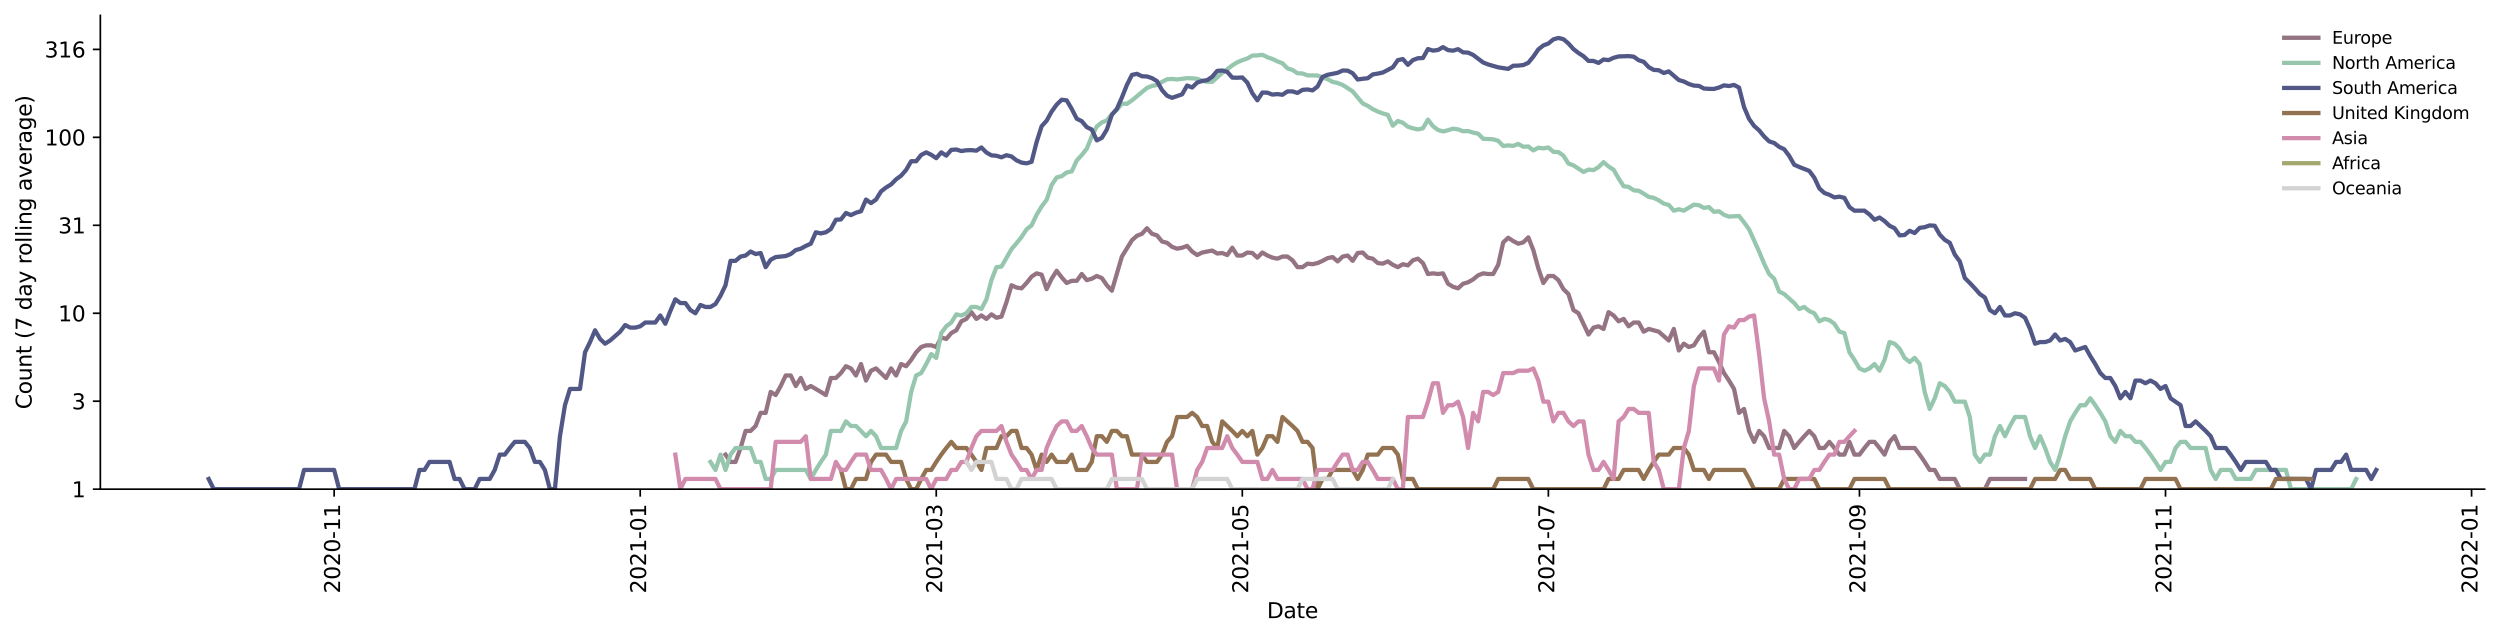 <?xml version="1.0" encoding="utf-8" standalone="no"?>
<!DOCTYPE svg PUBLIC "-//W3C//DTD SVG 1.1//EN"
  "http://www.w3.org/Graphics/SVG/1.1/DTD/svg11.dtd">
<svg height="298.621pt" version="1.1" viewBox="0 0 1170.166 298.621" width="1170.166pt" xmlns="http://www.w3.org/2000/svg" xmlns:xlink="http://www.w3.org/1999/xlink">
 <defs>
  <style type="text/css">*{stroke-linecap:butt;stroke-linejoin:round;}</style>
 </defs>
 <g id="figure_1">
  <g id="patch_1">
   <path d="M 0 298.621 
L 1170.166 298.621 
L 1170.166 0 
L 0 0 
z
" style="fill:#ffffff;"/>
  </g>
  <g id="axes_1">
   <g id="patch_2">
    <path d="M 46.966 228.96 
L 1162.966 228.96 
L 1162.966 7.2 
L 46.966 7.2 
z
" style="fill:#ffffff;"/>
   </g>
   <g id="matplotlib.axis_1">
    <g id="xtick_1">
     <g id="line2d_1">
      <defs>
       <path d="M 0 0 
L 0 3.5 
" id="mc3537c46f0" style="stroke:#000000;stroke-width:0.8;"/>
      </defs>
      <g>
       <use style="stroke:#000000;stroke-width:0.8;" x="156.405" xlink:href="#mc3537c46f0" y="228.96"/>
      </g>
     </g>
     <g id="text_1">
      <!-- 2020-11 -->
      <g transform="translate(159.164 277.743)rotate(-90)scale(0.1 -0.1)">
       <defs>
        <path d="M 1228 531 
L 3431 531 
L 3431 0 
L 469 0 
L 469 531 
Q 828 903 1448 1529 
Q 2069 2156 2228 2338 
Q 2531 2678 2651 2914 
Q 2772 3150 2772 3378 
Q 2772 3750 2511 3984 
Q 2250 4219 1831 4219 
Q 1534 4219 1204 4116 
Q 875 4013 500 3803 
L 500 4441 
Q 881 4594 1212 4672 
Q 1544 4750 1819 4750 
Q 2544 4750 2975 4387 
Q 3406 4025 3406 3419 
Q 3406 3131 3298 2873 
Q 3191 2616 2906 2266 
Q 2828 2175 2409 1742 
Q 1991 1309 1228 531 
z
" id="DejaVuSans-32" transform="scale(0.016)"/>
        <path d="M 2034 4250 
Q 1547 4250 1301 3770 
Q 1056 3291 1056 2328 
Q 1056 1369 1301 889 
Q 1547 409 2034 409 
Q 2525 409 2770 889 
Q 3016 1369 3016 2328 
Q 3016 3291 2770 3770 
Q 2525 4250 2034 4250 
z
M 2034 4750 
Q 2819 4750 3233 4129 
Q 3647 3509 3647 2328 
Q 3647 1150 3233 529 
Q 2819 -91 2034 -91 
Q 1250 -91 836 529 
Q 422 1150 422 2328 
Q 422 3509 836 4129 
Q 1250 4750 2034 4750 
z
" id="DejaVuSans-30" transform="scale(0.016)"/>
        <path d="M 313 2009 
L 1997 2009 
L 1997 1497 
L 313 1497 
L 313 2009 
z
" id="DejaVuSans-2d" transform="scale(0.016)"/>
        <path d="M 794 531 
L 1825 531 
L 1825 4091 
L 703 3866 
L 703 4441 
L 1819 4666 
L 2450 4666 
L 2450 531 
L 3481 531 
L 3481 0 
L 794 0 
L 794 531 
z
" id="DejaVuSans-31" transform="scale(0.016)"/>
       </defs>
       <use xlink:href="#DejaVuSans-32"/>
       <use x="63.623" xlink:href="#DejaVuSans-30"/>
       <use x="127.246" xlink:href="#DejaVuSans-32"/>
       <use x="190.869" xlink:href="#DejaVuSans-30"/>
       <use x="254.492" xlink:href="#DejaVuSans-2d"/>
       <use x="290.576" xlink:href="#DejaVuSans-31"/>
       <use x="354.199" xlink:href="#DejaVuSans-31"/>
      </g>
     </g>
    </g>
    <g id="xtick_2">
     <g id="line2d_2">
      <g>
       <use style="stroke:#000000;stroke-width:0.8;" x="299.663" xlink:href="#mc3537c46f0" y="228.96"/>
      </g>
     </g>
     <g id="text_2">
      <!-- 2021-01 -->
      <g transform="translate(302.422 277.743)rotate(-90)scale(0.1 -0.1)">
       <use xlink:href="#DejaVuSans-32"/>
       <use x="63.623" xlink:href="#DejaVuSans-30"/>
       <use x="127.246" xlink:href="#DejaVuSans-32"/>
       <use x="190.869" xlink:href="#DejaVuSans-31"/>
       <use x="254.492" xlink:href="#DejaVuSans-2d"/>
       <use x="290.576" xlink:href="#DejaVuSans-30"/>
       <use x="354.199" xlink:href="#DejaVuSans-31"/>
      </g>
     </g>
    </g>
    <g id="xtick_3">
     <g id="line2d_3">
      <g>
       <use style="stroke:#000000;stroke-width:0.8;" x="438.223" xlink:href="#mc3537c46f0" y="228.96"/>
      </g>
     </g>
     <g id="text_3">
      <!-- 2021-03 -->
      <g transform="translate(440.983 277.743)rotate(-90)scale(0.1 -0.1)">
       <defs>
        <path d="M 2597 2516 
Q 3050 2419 3304 2112 
Q 3559 1806 3559 1356 
Q 3559 666 3084 287 
Q 2609 -91 1734 -91 
Q 1441 -91 1130 -33 
Q 819 25 488 141 
L 488 750 
Q 750 597 1062 519 
Q 1375 441 1716 441 
Q 2309 441 2620 675 
Q 2931 909 2931 1356 
Q 2931 1769 2642 2001 
Q 2353 2234 1838 2234 
L 1294 2234 
L 1294 2753 
L 1863 2753 
Q 2328 2753 2575 2939 
Q 2822 3125 2822 3475 
Q 2822 3834 2567 4026 
Q 2313 4219 1838 4219 
Q 1578 4219 1281 4162 
Q 984 4106 628 3988 
L 628 4550 
Q 988 4650 1302 4700 
Q 1616 4750 1894 4750 
Q 2613 4750 3031 4423 
Q 3450 4097 3450 3541 
Q 3450 3153 3228 2886 
Q 3006 2619 2597 2516 
z
" id="DejaVuSans-33" transform="scale(0.016)"/>
       </defs>
       <use xlink:href="#DejaVuSans-32"/>
       <use x="63.623" xlink:href="#DejaVuSans-30"/>
       <use x="127.246" xlink:href="#DejaVuSans-32"/>
       <use x="190.869" xlink:href="#DejaVuSans-31"/>
       <use x="254.492" xlink:href="#DejaVuSans-2d"/>
       <use x="290.576" xlink:href="#DejaVuSans-30"/>
       <use x="354.199" xlink:href="#DejaVuSans-33"/>
      </g>
     </g>
    </g>
    <g id="xtick_4">
     <g id="line2d_4">
      <g>
       <use style="stroke:#000000;stroke-width:0.8;" x="581.481" xlink:href="#mc3537c46f0" y="228.96"/>
      </g>
     </g>
     <g id="text_4">
      <!-- 2021-05 -->
      <g transform="translate(584.24 277.743)rotate(-90)scale(0.1 -0.1)">
       <defs>
        <path d="M 691 4666 
L 3169 4666 
L 3169 4134 
L 1269 4134 
L 1269 2991 
Q 1406 3038 1543 3061 
Q 1681 3084 1819 3084 
Q 2600 3084 3056 2656 
Q 3513 2228 3513 1497 
Q 3513 744 3044 326 
Q 2575 -91 1722 -91 
Q 1428 -91 1123 -41 
Q 819 9 494 109 
L 494 744 
Q 775 591 1075 516 
Q 1375 441 1709 441 
Q 2250 441 2565 725 
Q 2881 1009 2881 1497 
Q 2881 1984 2565 2268 
Q 2250 2553 1709 2553 
Q 1456 2553 1204 2497 
Q 953 2441 691 2322 
L 691 4666 
z
" id="DejaVuSans-35" transform="scale(0.016)"/>
       </defs>
       <use xlink:href="#DejaVuSans-32"/>
       <use x="63.623" xlink:href="#DejaVuSans-30"/>
       <use x="127.246" xlink:href="#DejaVuSans-32"/>
       <use x="190.869" xlink:href="#DejaVuSans-31"/>
       <use x="254.492" xlink:href="#DejaVuSans-2d"/>
       <use x="290.576" xlink:href="#DejaVuSans-30"/>
       <use x="354.199" xlink:href="#DejaVuSans-35"/>
      </g>
     </g>
    </g>
    <g id="xtick_5">
     <g id="line2d_5">
      <g>
       <use style="stroke:#000000;stroke-width:0.8;" x="724.738" xlink:href="#mc3537c46f0" y="228.96"/>
      </g>
     </g>
     <g id="text_5">
      <!-- 2021-07 -->
      <g transform="translate(727.498 277.743)rotate(-90)scale(0.1 -0.1)">
       <defs>
        <path d="M 525 4666 
L 3525 4666 
L 3525 4397 
L 1831 0 
L 1172 0 
L 2766 4134 
L 525 4134 
L 525 4666 
z
" id="DejaVuSans-37" transform="scale(0.016)"/>
       </defs>
       <use xlink:href="#DejaVuSans-32"/>
       <use x="63.623" xlink:href="#DejaVuSans-30"/>
       <use x="127.246" xlink:href="#DejaVuSans-32"/>
       <use x="190.869" xlink:href="#DejaVuSans-31"/>
       <use x="254.492" xlink:href="#DejaVuSans-2d"/>
       <use x="290.576" xlink:href="#DejaVuSans-30"/>
       <use x="354.199" xlink:href="#DejaVuSans-37"/>
      </g>
     </g>
    </g>
    <g id="xtick_6">
     <g id="line2d_6">
      <g>
       <use style="stroke:#000000;stroke-width:0.8;" x="870.344" xlink:href="#mc3537c46f0" y="228.96"/>
      </g>
     </g>
     <g id="text_6">
      <!-- 2021-09 -->
      <g transform="translate(873.104 277.743)rotate(-90)scale(0.1 -0.1)">
       <defs>
        <path d="M 703 97 
L 703 672 
Q 941 559 1184 500 
Q 1428 441 1663 441 
Q 2288 441 2617 861 
Q 2947 1281 2994 2138 
Q 2813 1869 2534 1725 
Q 2256 1581 1919 1581 
Q 1219 1581 811 2004 
Q 403 2428 403 3163 
Q 403 3881 828 4315 
Q 1253 4750 1959 4750 
Q 2769 4750 3195 4129 
Q 3622 3509 3622 2328 
Q 3622 1225 3098 567 
Q 2575 -91 1691 -91 
Q 1453 -91 1209 -44 
Q 966 3 703 97 
z
M 1959 2075 
Q 2384 2075 2632 2365 
Q 2881 2656 2881 3163 
Q 2881 3666 2632 3958 
Q 2384 4250 1959 4250 
Q 1534 4250 1286 3958 
Q 1038 3666 1038 3163 
Q 1038 2656 1286 2365 
Q 1534 2075 1959 2075 
z
" id="DejaVuSans-39" transform="scale(0.016)"/>
       </defs>
       <use xlink:href="#DejaVuSans-32"/>
       <use x="63.623" xlink:href="#DejaVuSans-30"/>
       <use x="127.246" xlink:href="#DejaVuSans-32"/>
       <use x="190.869" xlink:href="#DejaVuSans-31"/>
       <use x="254.492" xlink:href="#DejaVuSans-2d"/>
       <use x="290.576" xlink:href="#DejaVuSans-30"/>
       <use x="354.199" xlink:href="#DejaVuSans-39"/>
      </g>
     </g>
    </g>
    <g id="xtick_7">
     <g id="line2d_7">
      <g>
       <use style="stroke:#000000;stroke-width:0.8;" x="1013.602" xlink:href="#mc3537c46f0" y="228.96"/>
      </g>
     </g>
     <g id="text_7">
      <!-- 2021-11 -->
      <g transform="translate(1016.361 277.743)rotate(-90)scale(0.1 -0.1)">
       <use xlink:href="#DejaVuSans-32"/>
       <use x="63.623" xlink:href="#DejaVuSans-30"/>
       <use x="127.246" xlink:href="#DejaVuSans-32"/>
       <use x="190.869" xlink:href="#DejaVuSans-31"/>
       <use x="254.492" xlink:href="#DejaVuSans-2d"/>
       <use x="290.576" xlink:href="#DejaVuSans-31"/>
       <use x="354.199" xlink:href="#DejaVuSans-31"/>
      </g>
     </g>
    </g>
    <g id="xtick_8">
     <g id="line2d_8">
      <g>
       <use style="stroke:#000000;stroke-width:0.8;" x="1156.86" xlink:href="#mc3537c46f0" y="228.96"/>
      </g>
     </g>
     <g id="text_8">
      <!-- 2022-01 -->
      <g transform="translate(1159.619 277.743)rotate(-90)scale(0.1 -0.1)">
       <use xlink:href="#DejaVuSans-32"/>
       <use x="63.623" xlink:href="#DejaVuSans-30"/>
       <use x="127.246" xlink:href="#DejaVuSans-32"/>
       <use x="190.869" xlink:href="#DejaVuSans-32"/>
       <use x="254.492" xlink:href="#DejaVuSans-2d"/>
       <use x="290.576" xlink:href="#DejaVuSans-30"/>
       <use x="354.199" xlink:href="#DejaVuSans-31"/>
      </g>
     </g>
    </g>
    <g id="text_9">
     <!-- Date -->
     <g transform="translate(593.015 289.341)scale(0.1 -0.1)">
      <defs>
       <path d="M 1259 4147 
L 1259 519 
L 2022 519 
Q 2988 519 3436 956 
Q 3884 1394 3884 2338 
Q 3884 3275 3436 3711 
Q 2988 4147 2022 4147 
L 1259 4147 
z
M 628 4666 
L 1925 4666 
Q 3281 4666 3915 4102 
Q 4550 3538 4550 2338 
Q 4550 1131 3912 565 
Q 3275 0 1925 0 
L 628 0 
L 628 4666 
z
" id="DejaVuSans-44" transform="scale(0.016)"/>
       <path d="M 2194 1759 
Q 1497 1759 1228 1600 
Q 959 1441 959 1056 
Q 959 750 1161 570 
Q 1363 391 1709 391 
Q 2188 391 2477 730 
Q 2766 1069 2766 1631 
L 2766 1759 
L 2194 1759 
z
M 3341 1997 
L 3341 0 
L 2766 0 
L 2766 531 
Q 2569 213 2275 61 
Q 1981 -91 1556 -91 
Q 1019 -91 701 211 
Q 384 513 384 1019 
Q 384 1609 779 1909 
Q 1175 2209 1959 2209 
L 2766 2209 
L 2766 2266 
Q 2766 2663 2505 2880 
Q 2244 3097 1772 3097 
Q 1472 3097 1187 3025 
Q 903 2953 641 2809 
L 641 3341 
Q 956 3463 1253 3523 
Q 1550 3584 1831 3584 
Q 2591 3584 2966 3190 
Q 3341 2797 3341 1997 
z
" id="DejaVuSans-61" transform="scale(0.016)"/>
       <path d="M 1172 4494 
L 1172 3500 
L 2356 3500 
L 2356 3053 
L 1172 3053 
L 1172 1153 
Q 1172 725 1289 603 
Q 1406 481 1766 481 
L 2356 481 
L 2356 0 
L 1766 0 
Q 1100 0 847 248 
Q 594 497 594 1153 
L 594 3053 
L 172 3053 
L 172 3500 
L 594 3500 
L 594 4494 
L 1172 4494 
z
" id="DejaVuSans-74" transform="scale(0.016)"/>
       <path d="M 3597 1894 
L 3597 1613 
L 953 1613 
Q 991 1019 1311 708 
Q 1631 397 2203 397 
Q 2534 397 2845 478 
Q 3156 559 3463 722 
L 3463 178 
Q 3153 47 2828 -22 
Q 2503 -91 2169 -91 
Q 1331 -91 842 396 
Q 353 884 353 1716 
Q 353 2575 817 3079 
Q 1281 3584 2069 3584 
Q 2775 3584 3186 3129 
Q 3597 2675 3597 1894 
z
M 3022 2063 
Q 3016 2534 2758 2815 
Q 2500 3097 2075 3097 
Q 1594 3097 1305 2825 
Q 1016 2553 972 2059 
L 3022 2063 
z
" id="DejaVuSans-65" transform="scale(0.016)"/>
      </defs>
      <use xlink:href="#DejaVuSans-44"/>
      <use x="77.002" xlink:href="#DejaVuSans-61"/>
      <use x="138.281" xlink:href="#DejaVuSans-74"/>
      <use x="177.49" xlink:href="#DejaVuSans-65"/>
     </g>
    </g>
   </g>
   <g id="matplotlib.axis_2">
    <g id="ytick_1">
     <g id="line2d_9">
      <defs>
       <path d="M 0 0 
L -3.5 0 
" id="m519f14dd4d" style="stroke:#000000;stroke-width:0.8;"/>
      </defs>
      <g>
       <use style="stroke:#000000;stroke-width:0.8;" x="46.966" xlink:href="#m519f14dd4d" y="228.96"/>
      </g>
     </g>
     <g id="text_10">
      <!-- 1 -->
      <g transform="translate(33.603 232.759)scale(0.1 -0.1)">
       <use xlink:href="#DejaVuSans-31"/>
      </g>
     </g>
    </g>
    <g id="ytick_2">
     <g id="line2d_10">
      <g>
       <use style="stroke:#000000;stroke-width:0.8;" x="46.966" xlink:href="#m519f14dd4d" y="187.79"/>
      </g>
     </g>
     <g id="text_11">
      <!-- 3 -->
      <g transform="translate(33.603 191.59)scale(0.1 -0.1)">
       <use xlink:href="#DejaVuSans-33"/>
      </g>
     </g>
    </g>
    <g id="ytick_3">
     <g id="line2d_11">
      <g>
       <use style="stroke:#000000;stroke-width:0.8;" x="46.966" xlink:href="#m519f14dd4d" y="146.621"/>
      </g>
     </g>
     <g id="text_12">
      <!-- 10 -->
      <g transform="translate(27.241 150.42)scale(0.1 -0.1)">
       <use xlink:href="#DejaVuSans-31"/>
       <use x="63.623" xlink:href="#DejaVuSans-30"/>
      </g>
     </g>
    </g>
    <g id="ytick_4">
     <g id="line2d_12">
      <g>
       <use style="stroke:#000000;stroke-width:0.8;" x="46.966" xlink:href="#m519f14dd4d" y="105.451"/>
      </g>
     </g>
     <g id="text_13">
      <!-- 31 -->
      <g transform="translate(27.241 109.251)scale(0.1 -0.1)">
       <use xlink:href="#DejaVuSans-33"/>
       <use x="63.623" xlink:href="#DejaVuSans-31"/>
      </g>
     </g>
    </g>
    <g id="ytick_5">
     <g id="line2d_13">
      <g>
       <use style="stroke:#000000;stroke-width:0.8;" x="46.966" xlink:href="#m519f14dd4d" y="64.282"/>
      </g>
     </g>
     <g id="text_14">
      <!-- 100 -->
      <g transform="translate(20.878 68.081)scale(0.1 -0.1)">
       <use xlink:href="#DejaVuSans-31"/>
       <use x="63.623" xlink:href="#DejaVuSans-30"/>
       <use x="127.246" xlink:href="#DejaVuSans-30"/>
      </g>
     </g>
    </g>
    <g id="ytick_6">
     <g id="line2d_14">
      <g>
       <use style="stroke:#000000;stroke-width:0.8;" x="46.966" xlink:href="#m519f14dd4d" y="23.112"/>
      </g>
     </g>
     <g id="text_15">
      <!-- 316 -->
      <g transform="translate(20.878 26.912)scale(0.1 -0.1)">
       <defs>
        <path d="M 2113 2584 
Q 1688 2584 1439 2293 
Q 1191 2003 1191 1497 
Q 1191 994 1439 701 
Q 1688 409 2113 409 
Q 2538 409 2786 701 
Q 3034 994 3034 1497 
Q 3034 2003 2786 2293 
Q 2538 2584 2113 2584 
z
M 3366 4563 
L 3366 3988 
Q 3128 4100 2886 4159 
Q 2644 4219 2406 4219 
Q 1781 4219 1451 3797 
Q 1122 3375 1075 2522 
Q 1259 2794 1537 2939 
Q 1816 3084 2150 3084 
Q 2853 3084 3261 2657 
Q 3669 2231 3669 1497 
Q 3669 778 3244 343 
Q 2819 -91 2113 -91 
Q 1303 -91 875 529 
Q 447 1150 447 2328 
Q 447 3434 972 4092 
Q 1497 4750 2381 4750 
Q 2619 4750 2861 4703 
Q 3103 4656 3366 4563 
z
" id="DejaVuSans-36" transform="scale(0.016)"/>
       </defs>
       <use xlink:href="#DejaVuSans-33"/>
       <use x="63.623" xlink:href="#DejaVuSans-31"/>
       <use x="127.246" xlink:href="#DejaVuSans-36"/>
      </g>
     </g>
    </g>
    <g id="text_16">
     <!-- Count (7 day rolling average) -->
     <g transform="translate(14.798 191.548)rotate(-90)scale(0.1 -0.1)">
      <defs>
       <path d="M 4122 4306 
L 4122 3641 
Q 3803 3938 3442 4084 
Q 3081 4231 2675 4231 
Q 1875 4231 1450 3742 
Q 1025 3253 1025 2328 
Q 1025 1406 1450 917 
Q 1875 428 2675 428 
Q 3081 428 3442 575 
Q 3803 722 4122 1019 
L 4122 359 
Q 3791 134 3420 21 
Q 3050 -91 2638 -91 
Q 1578 -91 968 557 
Q 359 1206 359 2328 
Q 359 3453 968 4101 
Q 1578 4750 2638 4750 
Q 3056 4750 3426 4639 
Q 3797 4528 4122 4306 
z
" id="DejaVuSans-43" transform="scale(0.016)"/>
       <path d="M 1959 3097 
Q 1497 3097 1228 2736 
Q 959 2375 959 1747 
Q 959 1119 1226 758 
Q 1494 397 1959 397 
Q 2419 397 2687 759 
Q 2956 1122 2956 1747 
Q 2956 2369 2687 2733 
Q 2419 3097 1959 3097 
z
M 1959 3584 
Q 2709 3584 3137 3096 
Q 3566 2609 3566 1747 
Q 3566 888 3137 398 
Q 2709 -91 1959 -91 
Q 1206 -91 779 398 
Q 353 888 353 1747 
Q 353 2609 779 3096 
Q 1206 3584 1959 3584 
z
" id="DejaVuSans-6f" transform="scale(0.016)"/>
       <path d="M 544 1381 
L 544 3500 
L 1119 3500 
L 1119 1403 
Q 1119 906 1312 657 
Q 1506 409 1894 409 
Q 2359 409 2629 706 
Q 2900 1003 2900 1516 
L 2900 3500 
L 3475 3500 
L 3475 0 
L 2900 0 
L 2900 538 
Q 2691 219 2414 64 
Q 2138 -91 1772 -91 
Q 1169 -91 856 284 
Q 544 659 544 1381 
z
M 1991 3584 
L 1991 3584 
z
" id="DejaVuSans-75" transform="scale(0.016)"/>
       <path d="M 3513 2113 
L 3513 0 
L 2938 0 
L 2938 2094 
Q 2938 2591 2744 2837 
Q 2550 3084 2163 3084 
Q 1697 3084 1428 2787 
Q 1159 2491 1159 1978 
L 1159 0 
L 581 0 
L 581 3500 
L 1159 3500 
L 1159 2956 
Q 1366 3272 1645 3428 
Q 1925 3584 2291 3584 
Q 2894 3584 3203 3211 
Q 3513 2838 3513 2113 
z
" id="DejaVuSans-6e" transform="scale(0.016)"/>
       <path id="DejaVuSans-20" transform="scale(0.016)"/>
       <path d="M 1984 4856 
Q 1566 4138 1362 3434 
Q 1159 2731 1159 2009 
Q 1159 1288 1364 580 
Q 1569 -128 1984 -844 
L 1484 -844 
Q 1016 -109 783 600 
Q 550 1309 550 2009 
Q 550 2706 781 3412 
Q 1013 4119 1484 4856 
L 1984 4856 
z
" id="DejaVuSans-28" transform="scale(0.016)"/>
       <path d="M 2906 2969 
L 2906 4863 
L 3481 4863 
L 3481 0 
L 2906 0 
L 2906 525 
Q 2725 213 2448 61 
Q 2172 -91 1784 -91 
Q 1150 -91 751 415 
Q 353 922 353 1747 
Q 353 2572 751 3078 
Q 1150 3584 1784 3584 
Q 2172 3584 2448 3432 
Q 2725 3281 2906 2969 
z
M 947 1747 
Q 947 1113 1208 752 
Q 1469 391 1925 391 
Q 2381 391 2643 752 
Q 2906 1113 2906 1747 
Q 2906 2381 2643 2742 
Q 2381 3103 1925 3103 
Q 1469 3103 1208 2742 
Q 947 2381 947 1747 
z
" id="DejaVuSans-64" transform="scale(0.016)"/>
       <path d="M 2059 -325 
Q 1816 -950 1584 -1140 
Q 1353 -1331 966 -1331 
L 506 -1331 
L 506 -850 
L 844 -850 
Q 1081 -850 1212 -737 
Q 1344 -625 1503 -206 
L 1606 56 
L 191 3500 
L 800 3500 
L 1894 763 
L 2988 3500 
L 3597 3500 
L 2059 -325 
z
" id="DejaVuSans-79" transform="scale(0.016)"/>
       <path d="M 2631 2963 
Q 2534 3019 2420 3045 
Q 2306 3072 2169 3072 
Q 1681 3072 1420 2755 
Q 1159 2438 1159 1844 
L 1159 0 
L 581 0 
L 581 3500 
L 1159 3500 
L 1159 2956 
Q 1341 3275 1631 3429 
Q 1922 3584 2338 3584 
Q 2397 3584 2469 3576 
Q 2541 3569 2628 3553 
L 2631 2963 
z
" id="DejaVuSans-72" transform="scale(0.016)"/>
       <path d="M 603 4863 
L 1178 4863 
L 1178 0 
L 603 0 
L 603 4863 
z
" id="DejaVuSans-6c" transform="scale(0.016)"/>
       <path d="M 603 3500 
L 1178 3500 
L 1178 0 
L 603 0 
L 603 3500 
z
M 603 4863 
L 1178 4863 
L 1178 4134 
L 603 4134 
L 603 4863 
z
" id="DejaVuSans-69" transform="scale(0.016)"/>
       <path d="M 2906 1791 
Q 2906 2416 2648 2759 
Q 2391 3103 1925 3103 
Q 1463 3103 1205 2759 
Q 947 2416 947 1791 
Q 947 1169 1205 825 
Q 1463 481 1925 481 
Q 2391 481 2648 825 
Q 2906 1169 2906 1791 
z
M 3481 434 
Q 3481 -459 3084 -895 
Q 2688 -1331 1869 -1331 
Q 1566 -1331 1297 -1286 
Q 1028 -1241 775 -1147 
L 775 -588 
Q 1028 -725 1275 -790 
Q 1522 -856 1778 -856 
Q 2344 -856 2625 -561 
Q 2906 -266 2906 331 
L 2906 616 
Q 2728 306 2450 153 
Q 2172 0 1784 0 
Q 1141 0 747 490 
Q 353 981 353 1791 
Q 353 2603 747 3093 
Q 1141 3584 1784 3584 
Q 2172 3584 2450 3431 
Q 2728 3278 2906 2969 
L 2906 3500 
L 3481 3500 
L 3481 434 
z
" id="DejaVuSans-67" transform="scale(0.016)"/>
       <path d="M 191 3500 
L 800 3500 
L 1894 563 
L 2988 3500 
L 3597 3500 
L 2284 0 
L 1503 0 
L 191 3500 
z
" id="DejaVuSans-76" transform="scale(0.016)"/>
       <path d="M 513 4856 
L 1013 4856 
Q 1481 4119 1714 3412 
Q 1947 2706 1947 2009 
Q 1947 1309 1714 600 
Q 1481 -109 1013 -844 
L 513 -844 
Q 928 -128 1133 580 
Q 1338 1288 1338 2009 
Q 1338 2731 1133 3434 
Q 928 4138 513 4856 
z
" id="DejaVuSans-29" transform="scale(0.016)"/>
      </defs>
      <use xlink:href="#DejaVuSans-43"/>
      <use x="69.824" xlink:href="#DejaVuSans-6f"/>
      <use x="131.006" xlink:href="#DejaVuSans-75"/>
      <use x="194.385" xlink:href="#DejaVuSans-6e"/>
      <use x="257.764" xlink:href="#DejaVuSans-74"/>
      <use x="296.973" xlink:href="#DejaVuSans-20"/>
      <use x="328.76" xlink:href="#DejaVuSans-28"/>
      <use x="367.773" xlink:href="#DejaVuSans-37"/>
      <use x="431.396" xlink:href="#DejaVuSans-20"/>
      <use x="463.184" xlink:href="#DejaVuSans-64"/>
      <use x="526.66" xlink:href="#DejaVuSans-61"/>
      <use x="587.939" xlink:href="#DejaVuSans-79"/>
      <use x="647.119" xlink:href="#DejaVuSans-20"/>
      <use x="678.906" xlink:href="#DejaVuSans-72"/>
      <use x="717.77" xlink:href="#DejaVuSans-6f"/>
      <use x="778.951" xlink:href="#DejaVuSans-6c"/>
      <use x="806.734" xlink:href="#DejaVuSans-6c"/>
      <use x="834.518" xlink:href="#DejaVuSans-69"/>
      <use x="862.301" xlink:href="#DejaVuSans-6e"/>
      <use x="925.68" xlink:href="#DejaVuSans-67"/>
      <use x="989.156" xlink:href="#DejaVuSans-20"/>
      <use x="1020.943" xlink:href="#DejaVuSans-61"/>
      <use x="1082.223" xlink:href="#DejaVuSans-76"/>
      <use x="1141.402" xlink:href="#DejaVuSans-65"/>
      <use x="1202.926" xlink:href="#DejaVuSans-72"/>
      <use x="1244.039" xlink:href="#DejaVuSans-61"/>
      <use x="1305.318" xlink:href="#DejaVuSans-67"/>
      <use x="1368.795" xlink:href="#DejaVuSans-65"/>
      <use x="1430.318" xlink:href="#DejaVuSans-29"/>
     </g>
    </g>
   </g>
   <g id="line2d_15">
    <path clip-path="url(#p2f96853f87)" d="M 339.587 212.797 
L 341.935 216.206 
L 344.284 216.206 
L 346.632 209.686 
L 348.981 201.706 
L 351.329 201.706 
L 353.678 199.398 
L 356.026 193.253 
L 358.375 193.253 
L 360.723 183.44 
L 363.072 184.899 
L 365.42 180.687 
L 367.769 175.747 
L 370.117 175.747 
L 372.466 180.687 
L 374.814 176.92 
L 377.163 182.037 
L 379.511 180.687 
L 384.208 183.44 
L 386.557 184.899 
L 388.905 176.92 
L 391.254 176.92 
L 393.602 174.612 
L 395.95 171.407 
L 398.299 172.444 
L 400.647 175.747 
L 402.996 170.4 
L 405.344 178.132 
L 407.693 173.512 
L 410.041 172.444 
L 414.738 176.92 
L 417.087 172.444 
L 419.435 175.747 
L 421.784 170.4 
L 424.132 171.407 
L 426.481 168.467 
L 428.829 164.888 
L 431.178 162.421 
L 433.526 161.635 
L 435.875 161.635 
L 438.223 162.421 
L 440.572 157.945 
L 442.92 158.653 
L 445.269 155.901 
L 447.617 154.6 
L 449.966 150.389 
L 452.314 149.271 
L 454.663 146.114 
L 457.011 149.271 
L 459.36 147.658 
L 461.708 149.271 
L 464.057 147.135 
L 466.405 148.725 
L 468.754 148.187 
L 471.102 141.402 
L 473.45 133.511 
L 475.799 134.589 
L 478.147 134.956 
L 480.496 132.464 
L 482.844 129.496 
L 485.193 127.948 
L 487.541 128.559 
L 489.89 135.326 
L 492.238 130.458 
L 494.587 126.756 
L 496.935 129.814 
L 499.284 132.464 
L 501.632 131.447 
L 503.981 131.447 
L 506.329 128.252 
L 508.678 131.114 
L 511.026 130.458 
L 513.375 129.181 
L 515.723 130.135 
L 518.072 133.511 
L 520.42 136.079 
L 525.117 120.09 
L 529.814 112.452 
L 532.163 110.354 
L 534.511 109.439 
L 536.86 106.828 
L 539.208 109.439 
L 541.557 110.169 
L 543.905 113.047 
L 546.254 113.651 
L 548.602 115.528 
L 550.95 116.395 
L 553.299 115.959 
L 555.647 115.102 
L 557.996 117.736 
L 560.344 119.367 
L 562.693 118.195 
L 567.39 117.284 
L 569.738 118.659 
L 572.087 118.426 
L 574.435 119.367 
L 576.784 115.959 
L 579.132 119.606 
L 581.481 119.606 
L 583.829 118.195 
L 586.178 118.426 
L 588.526 120.58 
L 590.875 118.195 
L 593.223 119.606 
L 595.572 120.58 
L 597.92 121.076 
L 600.269 120.09 
L 602.617 120.09 
L 604.966 121.834 
L 607.314 125.039 
L 609.663 125.039 
L 612.011 123.401 
L 614.36 123.669 
L 616.708 123.135 
L 619.057 122.091 
L 621.405 120.827 
L 623.754 120.334 
L 626.102 122.349 
L 628.45 120.09 
L 630.799 119.606 
L 633.147 122.091 
L 635.496 118.426 
L 637.844 118.195 
L 640.193 120.58 
L 642.541 121.076 
L 644.89 123.135 
L 647.238 123.401 
L 649.587 122.349 
L 651.935 123.939 
L 654.284 125.039 
L 656.632 123.669 
L 658.981 124.21 
L 661.329 121.834 
L 663.678 121.076 
L 666.026 123.135 
L 668.375 128.252 
L 670.723 127.948 
L 673.072 128.252 
L 675.42 127.948 
L 677.769 132.809 
L 680.117 134.226 
L 682.466 134.956 
L 684.814 132.809 
L 687.163 132.122 
L 689.511 130.785 
L 691.86 128.869 
L 694.208 127.948 
L 696.557 128.252 
L 698.905 128.252 
L 701.254 123.939 
L 703.602 113.449 
L 705.95 111.293 
L 708.299 112.848 
L 710.647 114.06 
L 712.996 113.449 
L 715.344 111.103 
L 717.693 117.059 
L 720.041 125.602 
L 722.39 132.464 
L 724.738 129.181 
L 727.087 129.181 
L 729.435 131.114 
L 731.784 135.326 
L 734.132 137.634 
L 736.481 145.12 
L 738.829 146.621 
L 743.526 156.569 
L 745.875 153.346 
L 748.223 152.734 
L 750.572 153.968 
L 752.92 146.114 
L 755.269 147.658 
L 757.617 150.389 
L 759.966 149.271 
L 762.314 152.734 
L 764.663 150.961 
L 767.011 150.961 
L 769.36 155.245 
L 771.708 153.968 
L 776.405 155.245 
L 781.102 159.375 
L 783.45 153.968 
L 785.799 164.046 
L 788.147 160.866 
L 790.496 162.421 
L 792.844 161.635 
L 795.193 157.945 
L 797.541 155.245 
L 799.89 164.888 
L 802.238 164.888 
L 804.587 169.42 
L 806.935 174.612 
L 809.284 178.132 
L 811.632 182.037 
L 813.981 193.253 
L 816.329 191.419 
L 818.678 201.706 
L 821.026 206.824 
L 823.375 201.706 
L 825.723 204.173 
L 828.072 209.686 
L 832.769 209.686 
L 835.117 201.706 
L 837.466 204.173 
L 839.814 209.686 
L 842.163 206.824 
L 844.511 204.173 
L 846.86 201.706 
L 849.208 204.173 
L 851.557 209.686 
L 853.905 209.686 
L 856.254 206.824 
L 858.602 209.686 
L 860.95 212.797 
L 863.299 212.797 
L 865.647 206.824 
L 867.996 212.797 
L 870.344 212.797 
L 872.693 209.686 
L 875.041 206.824 
L 877.39 206.824 
L 879.738 209.686 
L 882.087 212.797 
L 884.435 206.824 
L 886.784 204.173 
L 889.132 209.686 
L 896.178 209.686 
L 898.526 212.797 
L 900.875 216.206 
L 903.223 219.973 
L 905.572 219.973 
L 907.92 224.185 
L 914.966 224.185 
L 917.314 228.96 
L 929.057 228.96 
L 931.405 224.185 
L 947.844 224.185 
L 947.844 224.185 
" style="fill:none;stroke:#947383;stroke-linecap:square;stroke-width:2;"/>
   </g>
   <g id="line2d_16">
    <path clip-path="url(#p2f96853f87)" d="M 332.541 216.206 
L 334.89 219.973 
L 337.238 212.797 
L 339.587 219.973 
L 341.935 212.797 
L 344.284 209.686 
L 351.329 209.686 
L 353.678 216.206 
L 356.026 216.206 
L 358.375 224.185 
L 360.723 224.185 
L 363.072 219.973 
L 377.163 219.973 
L 379.511 224.185 
L 381.86 219.973 
L 384.208 216.206 
L 386.557 212.797 
L 388.905 201.706 
L 393.602 201.706 
L 395.95 197.231 
L 398.299 199.398 
L 400.647 199.398 
L 402.996 201.706 
L 405.344 204.173 
L 407.693 201.706 
L 410.041 204.173 
L 412.39 209.686 
L 419.435 209.686 
L 421.784 201.706 
L 424.132 197.231 
L 426.481 183.44 
L 428.829 175.747 
L 431.178 174.612 
L 433.526 170.4 
L 435.875 165.749 
L 438.223 167.538 
L 440.572 155.901 
L 442.92 152.734 
L 445.269 150.961 
L 447.617 147.135 
L 449.966 147.658 
L 452.314 146.621 
L 454.663 143.68 
L 457.011 143.68 
L 459.36 144.634 
L 461.708 140.101 
L 464.057 131.114 
L 466.405 125.039 
L 468.754 124.761 
L 473.45 116.615 
L 475.799 113.855 
L 478.147 110.914 
L 480.496 107.335 
L 482.844 105.51 
L 485.193 100.533 
L 487.541 96.667 
L 489.89 93.524 
L 492.238 86.601 
L 494.587 83.063 
L 496.935 82.464 
L 499.284 80.723 
L 501.632 80.241 
L 503.981 75.118 
L 506.329 72.582 
L 508.678 69.616 
L 511.026 63.825 
L 513.375 59.195 
L 515.723 57.297 
L 518.072 56.384 
L 520.42 53.475 
L 522.769 51.42 
L 525.117 48.511 
L 527.466 48.61 
L 529.814 46.999 
L 536.86 41.169 
L 539.208 40.218 
L 541.557 39.777 
L 543.905 38.339 
L 546.254 37.1 
L 548.602 36.933 
L 550.95 37.195 
L 555.647 36.578 
L 557.996 36.649 
L 560.344 36.885 
L 562.693 37.921 
L 565.041 38.241 
L 567.39 38.315 
L 572.087 34.078 
L 574.435 32.447 
L 576.784 30.608 
L 579.132 29.144 
L 581.481 28.182 
L 583.829 27.372 
L 586.178 26.015 
L 588.526 25.945 
L 590.875 25.649 
L 593.223 26.795 
L 595.572 27.61 
L 597.92 28.726 
L 600.269 29.626 
L 602.617 31.989 
L 604.966 32.742 
L 607.314 34.276 
L 609.663 34.409 
L 612.011 35.284 
L 616.708 35.329 
L 619.057 36.32 
L 621.405 37.052 
L 623.754 38.339 
L 626.102 38.837 
L 628.45 39.752 
L 633.147 42.784 
L 637.844 48.413 
L 640.193 49.545 
L 642.541 51.066 
L 644.89 52.213 
L 647.238 53.099 
L 649.587 53.74 
L 651.935 58.843 
L 654.284 56.631 
L 656.632 57.465 
L 658.981 59.329 
L 661.329 60.047 
L 663.678 60.596 
L 666.026 60.047 
L 668.375 56.017 
L 670.723 59.063 
L 673.072 60.827 
L 675.42 61.53 
L 677.769 60.967 
L 680.117 60.229 
L 682.466 60.55 
L 684.814 61.435 
L 687.163 61.341 
L 689.511 62.054 
L 691.86 62.586 
L 694.208 64.952 
L 698.905 65.213 
L 701.254 65.902 
L 703.602 68.334 
L 705.95 68.05 
L 708.299 68.277 
L 710.647 67.375 
L 712.996 68.679 
L 715.344 68.564 
L 717.693 70.395 
L 720.041 69.145 
L 722.39 69.438 
L 724.738 69.028 
L 727.087 71.068 
L 729.435 71.192 
L 731.784 72.841 
L 734.132 76.529 
L 736.481 77.403 
L 741.178 80.481 
L 743.526 79.373 
L 745.875 79.608 
L 748.223 78.224 
L 750.572 75.887 
L 752.92 77.923 
L 755.269 79.451 
L 757.617 83.498 
L 759.966 87.178 
L 762.314 87.47 
L 764.663 89.068 
L 767.011 89.273 
L 769.36 90.635 
L 771.708 92.161 
L 774.057 92.61 
L 776.405 93.756 
L 778.754 95.303 
L 781.102 95.917 
L 783.45 98.614 
L 785.799 97.953 
L 788.147 98.614 
L 792.844 95.793 
L 795.193 96.041 
L 797.541 97.304 
L 799.89 96.92 
L 802.238 99.152 
L 804.587 98.882 
L 806.935 100.533 
L 809.284 101.388 
L 813.981 101.1 
L 816.329 104.082 
L 818.678 107.335 
L 823.375 117.736 
L 825.723 123.401 
L 828.072 128.252 
L 830.42 130.458 
L 832.769 136.462 
L 835.117 137.634 
L 839.814 141.846 
L 842.163 144.634 
L 844.511 143.68 
L 846.86 145.614 
L 849.208 146.621 
L 851.557 150.389 
L 853.905 149.271 
L 856.254 149.825 
L 858.602 151.542 
L 860.95 155.245 
L 863.299 155.901 
L 865.647 164.888 
L 867.996 168.467 
L 870.344 172.444 
L 872.693 173.512 
L 875.041 172.444 
L 877.39 170.4 
L 879.738 173.512 
L 882.087 168.467 
L 884.435 160.113 
L 886.784 160.866 
L 889.132 163.224 
L 891.481 167.538 
L 893.829 169.42 
L 896.178 167.538 
L 898.526 170.4 
L 900.875 183.44 
L 903.223 191.419 
L 905.572 186.421 
L 907.92 179.387 
L 910.269 180.687 
L 912.617 183.44 
L 914.966 188.011 
L 919.663 188.011 
L 922.011 195.187 
L 924.36 212.797 
L 926.708 216.206 
L 929.057 212.797 
L 931.405 212.797 
L 933.754 204.173 
L 936.102 199.398 
L 938.45 204.173 
L 940.799 199.398 
L 943.147 195.187 
L 947.844 195.187 
L 950.193 204.173 
L 952.541 209.686 
L 954.89 204.173 
L 957.238 209.686 
L 959.587 216.206 
L 961.935 219.973 
L 964.284 212.797 
L 966.632 204.173 
L 968.981 197.231 
L 971.329 193.253 
L 973.678 189.674 
L 976.026 189.674 
L 978.375 186.421 
L 980.723 189.674 
L 983.072 193.253 
L 985.42 197.231 
L 987.769 204.173 
L 990.117 206.824 
L 992.466 201.706 
L 994.814 204.173 
L 997.163 204.173 
L 999.511 206.824 
L 1001.86 206.824 
L 1004.208 209.686 
L 1006.557 212.797 
L 1008.905 216.206 
L 1011.254 219.973 
L 1013.602 216.206 
L 1015.95 216.206 
L 1018.299 209.686 
L 1020.647 206.824 
L 1022.996 206.824 
L 1025.344 209.686 
L 1032.39 209.686 
L 1034.738 219.973 
L 1037.087 224.185 
L 1039.435 219.973 
L 1044.132 219.973 
L 1046.481 224.185 
L 1053.526 224.185 
L 1055.875 219.973 
L 1069.966 219.973 
L 1072.314 228.96 
L 1100.496 228.96 
L 1102.844 224.185 
L 1102.844 224.185 
" style="fill:none;stroke:#96c6ad;stroke-linecap:square;stroke-width:2;"/>
   </g>
   <g id="line2d_17">
    <path clip-path="url(#p2f96853f87)" d="M 97.693 224.185 
L 100.041 228.96 
L 139.966 228.96 
L 142.314 219.973 
L 156.405 219.973 
L 158.754 228.96 
L 193.981 228.96 
L 196.329 219.973 
L 198.678 219.973 
L 201.026 216.206 
L 210.42 216.206 
L 212.769 224.185 
L 215.117 224.185 
L 217.466 228.96 
L 222.163 228.96 
L 224.511 224.185 
L 229.208 224.185 
L 231.557 219.973 
L 233.905 212.797 
L 236.254 212.797 
L 238.602 209.686 
L 240.95 206.824 
L 245.647 206.824 
L 247.996 209.686 
L 250.344 216.206 
L 252.693 216.206 
L 255.041 219.973 
L 257.39 228.96 
L 259.738 228.96 
L 262.087 204.173 
L 264.435 189.674 
L 266.784 182.037 
L 271.481 182.037 
L 273.829 164.888 
L 276.178 160.113 
L 278.526 154.6 
L 280.875 158.653 
L 283.223 160.866 
L 285.572 159.375 
L 290.269 155.245 
L 292.617 152.133 
L 294.966 153.346 
L 297.314 153.346 
L 299.663 152.734 
L 302.011 150.961 
L 306.708 150.961 
L 309.057 147.658 
L 311.405 151.542 
L 313.754 145.614 
L 316.102 140.101 
L 318.45 141.846 
L 320.799 141.846 
L 323.147 145.12 
L 325.496 146.621 
L 327.844 142.751 
L 330.193 143.68 
L 332.541 143.68 
L 334.89 142.296 
L 337.238 138.438 
L 339.587 133.511 
L 341.935 122.091 
L 344.284 122.091 
L 346.632 120.09 
L 348.981 119.606 
L 351.329 117.736 
L 353.678 118.894 
L 356.026 118.426 
L 358.375 125.039 
L 360.723 121.58 
L 363.072 120.334 
L 367.769 119.847 
L 370.117 118.894 
L 372.466 117.059 
L 374.814 116.395 
L 377.163 115.102 
L 379.511 114.06 
L 381.86 108.724 
L 384.208 109.259 
L 386.557 108.724 
L 388.905 107.165 
L 391.254 102.859 
L 393.602 102.71 
L 395.95 99.698 
L 398.299 100.674 
L 400.647 99.561 
L 402.996 98.882 
L 405.344 93.408 
L 407.693 95.061 
L 410.041 93.408 
L 412.39 89.583 
L 414.738 87.764 
L 417.087 86.316 
L 419.435 83.938 
L 421.784 82.21 
L 424.132 79.53 
L 426.481 75.466 
L 428.829 75.466 
L 431.178 72.518 
L 433.526 71.316 
L 435.875 72.453 
L 438.223 74.028 
L 440.572 71.316 
L 442.92 72.841 
L 445.269 70.154 
L 447.617 69.973 
L 449.966 70.7 
L 452.314 70.335 
L 454.663 70.274 
L 457.011 70.517 
L 459.36 69.028 
L 461.708 71.378 
L 464.057 72.711 
L 466.405 72.906 
L 468.754 73.628 
L 471.102 72.647 
L 473.45 73.232 
L 475.799 75.049 
L 478.147 76.1 
L 480.496 76.457 
L 482.844 75.746 
L 485.193 66.495 
L 487.541 59.107 
L 489.89 56.507 
L 492.238 52.213 
L 494.587 48.975 
L 496.935 46.685 
L 499.284 46.968 
L 501.632 50.96 
L 503.981 55.574 
L 506.329 56.713 
L 508.678 59.507 
L 511.026 60.642 
L 513.375 65.688 
L 515.723 64.538 
L 518.072 60.642 
L 520.42 53.74 
L 522.769 50.96 
L 525.117 45.639 
L 527.466 39.777 
L 529.814 35.057 
L 532.163 34.564 
L 534.511 35.695 
L 536.86 35.787 
L 539.208 36.578 
L 541.557 37.995 
L 543.905 42.173 
L 546.254 44.8 
L 548.602 45.791 
L 553.299 44.154 
L 555.647 40.036 
L 557.996 40.955 
L 560.344 38.662 
L 562.693 37.873 
L 565.041 37.532 
L 567.39 35.925 
L 569.738 33.189 
L 572.087 32.997 
L 574.435 33.642 
L 576.784 36.32 
L 579.132 36.39 
L 581.481 36.25 
L 583.829 38.662 
L 586.178 43.634 
L 588.526 46.936 
L 590.875 43.32 
L 593.223 43.377 
L 595.572 44.27 
L 597.92 44.038 
L 600.269 44.358 
L 602.617 42.784 
L 604.966 42.784 
L 607.314 43.491 
L 609.663 42.063 
L 612.011 41.871 
L 614.36 42.311 
L 616.708 40.506 
L 619.057 35.971 
L 621.405 35.012 
L 626.102 34.078 
L 628.45 32.997 
L 630.799 33.061 
L 633.147 34.298 
L 635.496 37.219 
L 637.844 36.862 
L 640.193 36.625 
L 642.541 34.832 
L 644.89 34.453 
L 647.238 33.947 
L 651.935 31.495 
L 654.284 28.145 
L 656.632 27.646 
L 658.981 30.35 
L 661.329 28.126 
L 663.678 27.263 
L 666.026 27.155 
L 668.375 22.961 
L 670.723 23.692 
L 673.072 23.398 
L 675.42 22.055 
L 677.769 23.447 
L 680.117 23.725 
L 682.466 23.009 
L 684.814 24.506 
L 687.163 24.624 
L 689.511 25.701 
L 694.208 29.24 
L 696.557 30.172 
L 701.254 31.516 
L 705.95 32.238 
L 708.299 30.768 
L 710.647 30.708 
L 712.996 30.449 
L 715.344 29.394 
L 717.693 26.509 
L 720.041 23.122 
L 722.39 21.264 
L 724.738 20.37 
L 727.087 18.42 
L 729.435 17.76 
L 731.784 18.349 
L 734.132 20.341 
L 736.481 22.977 
L 738.829 24.792 
L 741.178 26.314 
L 743.526 28.5 
L 745.875 28.537 
L 748.223 29.452 
L 750.572 27.849 
L 752.92 28.145 
L 755.269 27.046 
L 757.617 26.42 
L 762.314 26.261 
L 764.663 26.509 
L 767.011 28.182 
L 769.36 28.935 
L 771.708 31.434 
L 774.057 32.721 
L 776.405 32.869 
L 778.754 34.166 
L 781.102 33.425 
L 785.799 37.46 
L 788.147 38.142 
L 790.496 39.317 
L 792.844 40.062 
L 795.193 40.192 
L 797.541 41.437 
L 799.89 41.599 
L 802.238 41.627 
L 804.587 40.982 
L 806.935 39.958 
L 809.284 40.27 
L 811.632 39.752 
L 813.981 40.982 
L 816.329 50.125 
L 818.678 55.654 
L 821.026 58.93 
L 823.375 61.013 
L 825.723 63.876 
L 828.072 66.17 
L 830.42 66.932 
L 832.769 68.737 
L 835.117 69.854 
L 837.466 72.971 
L 839.814 77.109 
L 842.163 78.148 
L 846.86 80.002 
L 849.208 83.15 
L 851.557 88.161 
L 853.905 90.316 
L 856.254 91.173 
L 858.602 92.385 
L 860.95 92.05 
L 863.299 92.61 
L 865.647 96.92 
L 867.996 98.614 
L 872.693 98.614 
L 875.041 100.392 
L 877.39 102.859 
L 879.738 101.823 
L 882.087 103.466 
L 884.435 105.672 
L 886.784 106.828 
L 889.132 110.169 
L 891.481 109.985 
L 893.829 108.023 
L 896.178 109.08 
L 898.526 106.661 
L 900.875 106.328 
L 903.223 105.51 
L 905.572 105.672 
L 907.92 109.802 
L 910.269 112.256 
L 912.617 113.651 
L 914.966 119.13 
L 917.314 122.349 
L 919.663 130.135 
L 922.011 132.464 
L 924.36 134.956 
L 926.708 137.634 
L 929.057 139.26 
L 931.405 145.12 
L 933.754 146.621 
L 936.102 143.68 
L 938.45 147.658 
L 940.799 147.658 
L 943.147 146.621 
L 945.496 147.135 
L 947.844 148.725 
L 950.193 153.968 
L 952.541 160.866 
L 954.89 160.113 
L 957.238 160.113 
L 959.587 159.375 
L 961.935 156.569 
L 964.284 159.375 
L 966.632 158.653 
L 968.981 160.113 
L 971.329 164.046 
L 976.026 162.421 
L 978.375 166.632 
L 980.723 170.4 
L 983.072 174.612 
L 985.42 176.92 
L 987.769 176.92 
L 990.117 180.687 
L 992.466 186.421 
L 994.814 183.44 
L 997.163 186.421 
L 999.511 178.132 
L 1001.86 178.132 
L 1004.208 179.387 
L 1006.557 178.132 
L 1008.905 179.387 
L 1011.254 182.037 
L 1013.602 180.687 
L 1015.95 186.421 
L 1020.647 189.674 
L 1022.996 199.398 
L 1025.344 199.398 
L 1027.693 197.231 
L 1032.39 201.706 
L 1034.738 204.173 
L 1037.087 209.686 
L 1041.784 209.686 
L 1044.132 212.797 
L 1046.481 216.206 
L 1048.829 219.973 
L 1051.178 216.206 
L 1060.572 216.206 
L 1062.92 219.973 
L 1065.269 219.973 
L 1067.617 224.185 
L 1079.36 224.185 
L 1081.708 228.96 
L 1084.057 219.973 
L 1091.102 219.973 
L 1093.45 216.206 
L 1095.799 216.206 
L 1098.147 212.797 
L 1100.496 219.973 
L 1107.541 219.973 
L 1109.89 224.185 
L 1112.238 219.973 
L 1112.238 219.973 
" style="fill:none;stroke:#525886;stroke-linecap:square;stroke-width:2;"/>
   </g>
   <g id="line2d_18">
    <path clip-path="url(#p2f96853f87)" d="M 393.602 219.973 
L 395.95 228.96 
L 398.299 228.96 
L 400.647 224.185 
L 405.344 224.185 
L 407.693 216.206 
L 410.041 212.797 
L 414.738 212.797 
L 417.087 216.206 
L 421.784 216.206 
L 424.132 224.185 
L 426.481 228.96 
L 428.829 228.96 
L 431.178 224.185 
L 433.526 219.973 
L 435.875 219.973 
L 438.223 216.206 
L 440.572 212.797 
L 442.92 209.686 
L 445.269 206.824 
L 447.617 209.686 
L 452.314 209.686 
L 454.663 212.797 
L 457.011 216.206 
L 459.36 219.973 
L 461.708 209.686 
L 466.405 209.686 
L 468.754 204.173 
L 471.102 204.173 
L 473.45 201.706 
L 475.799 201.706 
L 478.147 209.686 
L 480.496 209.686 
L 482.844 212.797 
L 485.193 219.973 
L 487.541 212.797 
L 489.89 216.206 
L 492.238 212.797 
L 494.587 216.206 
L 499.284 216.206 
L 501.632 212.797 
L 503.981 219.973 
L 508.678 219.973 
L 511.026 216.206 
L 513.375 204.173 
L 515.723 204.173 
L 518.072 206.824 
L 520.42 201.706 
L 522.769 201.706 
L 525.117 204.173 
L 527.466 204.173 
L 529.814 212.797 
L 534.511 212.797 
L 536.86 216.206 
L 541.557 216.206 
L 543.905 212.797 
L 546.254 206.824 
L 548.602 204.173 
L 550.95 195.187 
L 555.647 195.187 
L 557.996 193.253 
L 560.344 195.187 
L 562.693 199.398 
L 565.041 199.398 
L 567.39 206.824 
L 569.738 209.686 
L 572.087 197.231 
L 576.784 201.706 
L 579.132 204.173 
L 581.481 201.706 
L 583.829 204.173 
L 586.178 201.706 
L 588.526 212.797 
L 590.875 209.686 
L 593.223 204.173 
L 595.572 204.173 
L 597.92 206.824 
L 600.269 195.187 
L 604.966 199.398 
L 607.314 201.706 
L 609.663 206.824 
L 612.011 206.824 
L 614.36 209.686 
L 616.708 228.96 
L 619.057 224.185 
L 621.405 224.185 
L 623.754 219.973 
L 633.147 219.973 
L 635.496 224.185 
L 637.844 219.973 
L 640.193 212.797 
L 644.89 212.797 
L 647.238 209.686 
L 651.935 209.686 
L 654.284 212.797 
L 656.632 224.185 
L 661.329 224.185 
L 663.678 228.96 
L 698.905 228.96 
L 701.254 224.185 
L 715.344 224.185 
L 717.693 228.96 
L 750.572 228.96 
L 752.92 224.185 
L 757.617 224.185 
L 759.966 219.973 
L 767.011 219.973 
L 769.36 224.185 
L 771.708 219.973 
L 774.057 216.206 
L 776.405 212.797 
L 781.102 212.797 
L 783.45 209.686 
L 788.147 209.686 
L 790.496 212.797 
L 792.844 219.973 
L 797.541 219.973 
L 799.89 224.185 
L 802.238 219.973 
L 816.329 219.973 
L 818.678 224.185 
L 821.026 228.96 
L 832.769 228.96 
L 835.117 224.185 
L 849.208 224.185 
L 851.557 228.96 
L 865.647 228.96 
L 867.996 224.185 
L 882.087 224.185 
L 884.435 228.96 
L 950.193 228.96 
L 952.541 224.185 
L 961.935 224.185 
L 964.284 219.973 
L 966.632 219.973 
L 968.981 224.185 
L 978.375 224.185 
L 980.723 228.96 
L 1001.86 228.96 
L 1004.208 224.185 
L 1018.299 224.185 
L 1020.647 228.96 
L 1062.92 228.96 
L 1065.269 224.185 
L 1081.708 224.185 
L 1081.708 224.185 
" style="fill:none;stroke:#937252;stroke-linecap:square;stroke-width:2;"/>
   </g>
   <g id="line2d_19">
    <path clip-path="url(#p2f96853f87)" d="M 316.102 212.797 
L 318.45 228.96 
L 320.799 224.185 
L 334.89 224.185 
L 337.238 228.96 
L 360.723 228.96 
L 363.072 206.824 
L 374.814 206.824 
L 377.163 204.173 
L 379.511 224.185 
L 388.905 224.185 
L 391.254 216.206 
L 393.602 219.973 
L 395.95 219.973 
L 398.299 216.206 
L 400.647 212.797 
L 405.344 212.797 
L 407.693 219.973 
L 412.39 219.973 
L 414.738 224.185 
L 417.087 228.96 
L 419.435 224.185 
L 433.526 224.185 
L 435.875 228.96 
L 438.223 224.185 
L 442.92 224.185 
L 445.269 219.973 
L 447.617 219.973 
L 449.966 216.206 
L 452.314 216.206 
L 454.663 209.686 
L 457.011 204.173 
L 459.36 201.706 
L 466.405 201.706 
L 468.754 199.398 
L 471.102 206.824 
L 473.45 212.797 
L 475.799 216.206 
L 478.147 219.973 
L 480.496 219.973 
L 482.844 224.185 
L 485.193 219.973 
L 487.541 219.973 
L 489.89 209.686 
L 492.238 204.173 
L 494.587 199.398 
L 496.935 197.231 
L 499.284 197.231 
L 501.632 201.706 
L 503.981 201.706 
L 506.329 199.398 
L 508.678 204.173 
L 511.026 209.686 
L 513.375 212.797 
L 520.42 212.797 
L 522.769 228.96 
L 532.163 228.96 
L 534.511 212.797 
L 548.602 212.797 
L 550.95 228.96 
L 557.996 228.96 
L 560.344 219.973 
L 562.693 216.206 
L 565.041 209.686 
L 572.087 209.686 
L 574.435 204.173 
L 576.784 209.686 
L 579.132 212.797 
L 581.481 216.206 
L 588.526 216.206 
L 590.875 224.185 
L 593.223 224.185 
L 595.572 219.973 
L 597.92 224.185 
L 609.663 224.185 
L 612.011 228.96 
L 614.36 228.96 
L 616.708 219.973 
L 623.754 219.973 
L 626.102 216.206 
L 628.45 212.797 
L 630.799 212.797 
L 633.147 219.973 
L 635.496 219.973 
L 637.844 216.206 
L 640.193 216.206 
L 642.541 219.973 
L 644.89 224.185 
L 651.935 224.185 
L 654.284 228.96 
L 656.632 228.96 
L 658.981 195.187 
L 666.026 195.187 
L 668.375 188.011 
L 670.723 179.387 
L 673.072 179.387 
L 675.42 193.253 
L 677.769 189.674 
L 680.117 189.674 
L 682.466 188.011 
L 684.814 195.187 
L 687.163 209.686 
L 689.511 193.253 
L 691.86 197.231 
L 694.208 183.44 
L 696.557 183.44 
L 698.905 184.899 
L 701.254 183.44 
L 703.602 174.612 
L 708.299 174.612 
L 710.647 173.512 
L 715.344 173.512 
L 717.693 172.444 
L 720.041 178.132 
L 722.39 188.011 
L 724.738 188.011 
L 727.087 197.231 
L 729.435 193.253 
L 731.784 193.253 
L 734.132 197.231 
L 736.481 199.398 
L 738.829 197.231 
L 741.178 197.231 
L 743.526 212.797 
L 745.875 219.973 
L 748.223 219.973 
L 750.572 216.206 
L 752.92 219.973 
L 755.269 224.185 
L 757.617 197.231 
L 759.966 195.187 
L 762.314 191.419 
L 764.663 191.419 
L 767.011 193.253 
L 771.708 193.253 
L 774.057 216.206 
L 776.405 219.973 
L 778.754 228.96 
L 785.799 228.96 
L 788.147 209.686 
L 790.496 201.706 
L 792.844 180.687 
L 795.193 172.444 
L 802.238 172.444 
L 804.587 178.132 
L 806.935 156.569 
L 809.284 152.734 
L 811.632 153.346 
L 813.981 149.825 
L 816.329 149.825 
L 818.678 148.187 
L 821.026 147.658 
L 823.375 165.749 
L 825.723 186.421 
L 828.072 197.231 
L 830.42 212.797 
L 832.769 212.797 
L 835.117 224.185 
L 837.466 228.96 
L 839.814 228.96 
L 842.163 224.185 
L 846.86 224.185 
L 849.208 219.973 
L 851.557 219.973 
L 853.905 216.206 
L 856.254 212.797 
L 858.602 212.797 
L 860.95 206.824 
L 863.299 206.824 
L 865.647 204.173 
L 867.996 201.706 
L 867.996 201.706 
" style="fill:none;stroke:#d18cad;stroke-linecap:square;stroke-width:2;"/>
   </g>
   <g id="line2d_20">
    <path clip-path="url(#p2f96853f87)" style="fill:none;stroke:#a4a86f;stroke-linecap:square;stroke-width:2;"/>
   </g>
   <g id="line2d_21">
    <path clip-path="url(#p2f96853f87)" d="M 452.314 216.206 
L 454.663 219.973 
L 457.011 216.206 
L 459.36 216.206 
L 461.708 216.206 
L 464.057 216.206 
L 466.405 224.185 
L 468.754 224.185 
L 471.102 224.185 
L 473.45 228.96 
L 475.799 228.96 
L 478.147 224.185 
L 480.496 224.185 
L 482.844 224.185 
L 485.193 224.185 
L 487.541 224.185 
L 489.89 224.185 
L 492.238 224.185 
L 494.587 228.96 
L 496.935 228.96 
L 499.284 228.96 
L 501.632 228.96 
L 503.981 228.96 
L 506.329 228.96 
L 508.678 228.96 
L 511.026 228.96 
L 513.375 228.96 
L 515.723 228.96 
L 518.072 228.96 
L 520.42 224.185 
L 522.769 224.185 
L 525.117 224.185 
L 527.466 224.185 
L 529.814 224.185 
L 532.163 224.185 
L 534.511 224.185 
L 536.86 228.96 
L 539.208 228.96 
L 541.557 228.96 
L 543.905 228.96 
L 546.254 228.96 
L 548.602 228.96 
L 550.95 228.96 
L 553.299 228.96 
L 555.647 228.96 
L 557.996 228.96 
L 560.344 224.185 
L 562.693 224.185 
L 565.041 224.185 
L 567.39 224.185 
L 569.738 224.185 
L 572.087 224.185 
L 574.435 224.185 
L 576.784 228.96 
L 579.132 228.96 
L 581.481 228.96 
L 583.829 228.96 
L 586.178 228.96 
L 588.526 228.96 
L 590.875 228.96 
L 593.223 228.96 
L 595.572 228.96 
L 597.92 228.96 
L 600.269 228.96 
L 602.617 228.96 
L 604.966 228.96 
L 607.314 228.96 
L 609.663 224.185 
L 612.011 224.185 
L 614.36 224.185 
L 616.708 224.185 
L 619.057 224.185 
L 621.405 224.185 
L 623.754 224.185 
L 626.102 228.96 
L 628.45 228.96 
L 630.799 228.96 
L 633.147 228.96 
L 635.496 228.96 
L 637.844 228.96 
L 640.193 228.96 
L 642.541 228.96 
L 644.89 228.96 
L 647.238 228.96 
L 649.587 228.96 
L 651.935 224.185 
" style="fill:none;stroke:#d3d3d3;stroke-linecap:square;stroke-width:2;"/>
   </g>
   <g id="patch_3">
    <path d="M 46.966 228.96 
L 46.966 7.2 
" style="fill:none;stroke:#000000;stroke-linecap:square;stroke-linejoin:miter;stroke-width:0.8;"/>
   </g>
   <g id="patch_4">
    <path d="M 46.966 228.96 
L 1162.966 228.96 
" style="fill:none;stroke:#000000;stroke-linecap:square;stroke-linejoin:miter;stroke-width:0.8;"/>
   </g>
   <g id="legend_1">
    <g id="line2d_22">
     <path d="M 1069.154 17.679 
L 1085.154 17.679 
" style="fill:none;stroke:#947383;stroke-linecap:square;stroke-width:2;"/>
    </g>
    <g id="line2d_23"/>
    <g id="text_17">
     <!-- Europe -->
     <g transform="translate(1091.554 20.479)scale(0.08 -0.08)">
      <defs>
       <path d="M 628 4666 
L 3578 4666 
L 3578 4134 
L 1259 4134 
L 1259 2753 
L 3481 2753 
L 3481 2222 
L 1259 2222 
L 1259 531 
L 3634 531 
L 3634 0 
L 628 0 
L 628 4666 
z
" id="DejaVuSans-45" transform="scale(0.016)"/>
       <path d="M 1159 525 
L 1159 -1331 
L 581 -1331 
L 581 3500 
L 1159 3500 
L 1159 2969 
Q 1341 3281 1617 3432 
Q 1894 3584 2278 3584 
Q 2916 3584 3314 3078 
Q 3713 2572 3713 1747 
Q 3713 922 3314 415 
Q 2916 -91 2278 -91 
Q 1894 -91 1617 61 
Q 1341 213 1159 525 
z
M 3116 1747 
Q 3116 2381 2855 2742 
Q 2594 3103 2138 3103 
Q 1681 3103 1420 2742 
Q 1159 2381 1159 1747 
Q 1159 1113 1420 752 
Q 1681 391 2138 391 
Q 2594 391 2855 752 
Q 3116 1113 3116 1747 
z
" id="DejaVuSans-70" transform="scale(0.016)"/>
      </defs>
      <use xlink:href="#DejaVuSans-45"/>
      <use x="63.184" xlink:href="#DejaVuSans-75"/>
      <use x="126.562" xlink:href="#DejaVuSans-72"/>
      <use x="165.426" xlink:href="#DejaVuSans-6f"/>
      <use x="226.607" xlink:href="#DejaVuSans-70"/>
      <use x="290.084" xlink:href="#DejaVuSans-65"/>
     </g>
    </g>
    <g id="line2d_24">
     <path d="M 1069.154 29.421 
L 1085.154 29.421 
" style="fill:none;stroke:#96c6ad;stroke-linecap:square;stroke-width:2;"/>
    </g>
    <g id="line2d_25"/>
    <g id="text_18">
     <!-- North America -->
     <g transform="translate(1091.554 32.221)scale(0.08 -0.08)">
      <defs>
       <path d="M 628 4666 
L 1478 4666 
L 3547 763 
L 3547 4666 
L 4159 4666 
L 4159 0 
L 3309 0 
L 1241 3903 
L 1241 0 
L 628 0 
L 628 4666 
z
" id="DejaVuSans-4e" transform="scale(0.016)"/>
       <path d="M 3513 2113 
L 3513 0 
L 2938 0 
L 2938 2094 
Q 2938 2591 2744 2837 
Q 2550 3084 2163 3084 
Q 1697 3084 1428 2787 
Q 1159 2491 1159 1978 
L 1159 0 
L 581 0 
L 581 4863 
L 1159 4863 
L 1159 2956 
Q 1366 3272 1645 3428 
Q 1925 3584 2291 3584 
Q 2894 3584 3203 3211 
Q 3513 2838 3513 2113 
z
" id="DejaVuSans-68" transform="scale(0.016)"/>
       <path d="M 2188 4044 
L 1331 1722 
L 3047 1722 
L 2188 4044 
z
M 1831 4666 
L 2547 4666 
L 4325 0 
L 3669 0 
L 3244 1197 
L 1141 1197 
L 716 0 
L 50 0 
L 1831 4666 
z
" id="DejaVuSans-41" transform="scale(0.016)"/>
       <path d="M 3328 2828 
Q 3544 3216 3844 3400 
Q 4144 3584 4550 3584 
Q 5097 3584 5394 3201 
Q 5691 2819 5691 2113 
L 5691 0 
L 5113 0 
L 5113 2094 
Q 5113 2597 4934 2840 
Q 4756 3084 4391 3084 
Q 3944 3084 3684 2787 
Q 3425 2491 3425 1978 
L 3425 0 
L 2847 0 
L 2847 2094 
Q 2847 2600 2669 2842 
Q 2491 3084 2119 3084 
Q 1678 3084 1418 2786 
Q 1159 2488 1159 1978 
L 1159 0 
L 581 0 
L 581 3500 
L 1159 3500 
L 1159 2956 
Q 1356 3278 1631 3431 
Q 1906 3584 2284 3584 
Q 2666 3584 2933 3390 
Q 3200 3197 3328 2828 
z
" id="DejaVuSans-6d" transform="scale(0.016)"/>
       <path d="M 3122 3366 
L 3122 2828 
Q 2878 2963 2633 3030 
Q 2388 3097 2138 3097 
Q 1578 3097 1268 2742 
Q 959 2388 959 1747 
Q 959 1106 1268 751 
Q 1578 397 2138 397 
Q 2388 397 2633 464 
Q 2878 531 3122 666 
L 3122 134 
Q 2881 22 2623 -34 
Q 2366 -91 2075 -91 
Q 1284 -91 818 406 
Q 353 903 353 1747 
Q 353 2603 823 3093 
Q 1294 3584 2113 3584 
Q 2378 3584 2631 3529 
Q 2884 3475 3122 3366 
z
" id="DejaVuSans-63" transform="scale(0.016)"/>
      </defs>
      <use xlink:href="#DejaVuSans-4e"/>
      <use x="74.805" xlink:href="#DejaVuSans-6f"/>
      <use x="135.986" xlink:href="#DejaVuSans-72"/>
      <use x="177.1" xlink:href="#DejaVuSans-74"/>
      <use x="216.309" xlink:href="#DejaVuSans-68"/>
      <use x="279.688" xlink:href="#DejaVuSans-20"/>
      <use x="311.475" xlink:href="#DejaVuSans-41"/>
      <use x="379.883" xlink:href="#DejaVuSans-6d"/>
      <use x="477.295" xlink:href="#DejaVuSans-65"/>
      <use x="538.818" xlink:href="#DejaVuSans-72"/>
      <use x="579.932" xlink:href="#DejaVuSans-69"/>
      <use x="607.715" xlink:href="#DejaVuSans-63"/>
      <use x="662.695" xlink:href="#DejaVuSans-61"/>
     </g>
    </g>
    <g id="line2d_26">
     <path d="M 1069.154 41.164 
L 1085.154 41.164 
" style="fill:none;stroke:#525886;stroke-linecap:square;stroke-width:2;"/>
    </g>
    <g id="line2d_27"/>
    <g id="text_19">
     <!-- South America -->
     <g transform="translate(1091.554 43.964)scale(0.08 -0.08)">
      <defs>
       <path d="M 3425 4513 
L 3425 3897 
Q 3066 4069 2747 4153 
Q 2428 4238 2131 4238 
Q 1616 4238 1336 4038 
Q 1056 3838 1056 3469 
Q 1056 3159 1242 3001 
Q 1428 2844 1947 2747 
L 2328 2669 
Q 3034 2534 3370 2195 
Q 3706 1856 3706 1288 
Q 3706 609 3251 259 
Q 2797 -91 1919 -91 
Q 1588 -91 1214 -16 
Q 841 59 441 206 
L 441 856 
Q 825 641 1194 531 
Q 1563 422 1919 422 
Q 2459 422 2753 634 
Q 3047 847 3047 1241 
Q 3047 1584 2836 1778 
Q 2625 1972 2144 2069 
L 1759 2144 
Q 1053 2284 737 2584 
Q 422 2884 422 3419 
Q 422 4038 858 4394 
Q 1294 4750 2059 4750 
Q 2388 4750 2728 4690 
Q 3069 4631 3425 4513 
z
" id="DejaVuSans-53" transform="scale(0.016)"/>
      </defs>
      <use xlink:href="#DejaVuSans-53"/>
      <use x="63.477" xlink:href="#DejaVuSans-6f"/>
      <use x="124.658" xlink:href="#DejaVuSans-75"/>
      <use x="188.037" xlink:href="#DejaVuSans-74"/>
      <use x="227.246" xlink:href="#DejaVuSans-68"/>
      <use x="290.625" xlink:href="#DejaVuSans-20"/>
      <use x="322.412" xlink:href="#DejaVuSans-41"/>
      <use x="390.82" xlink:href="#DejaVuSans-6d"/>
      <use x="488.232" xlink:href="#DejaVuSans-65"/>
      <use x="549.756" xlink:href="#DejaVuSans-72"/>
      <use x="590.869" xlink:href="#DejaVuSans-69"/>
      <use x="618.652" xlink:href="#DejaVuSans-63"/>
      <use x="673.633" xlink:href="#DejaVuSans-61"/>
     </g>
    </g>
    <g id="line2d_28">
     <path d="M 1069.154 52.906 
L 1085.154 52.906 
" style="fill:none;stroke:#937252;stroke-linecap:square;stroke-width:2;"/>
    </g>
    <g id="line2d_29"/>
    <g id="text_20">
     <!-- United Kingdom -->
     <g transform="translate(1091.554 55.706)scale(0.08 -0.08)">
      <defs>
       <path d="M 556 4666 
L 1191 4666 
L 1191 1831 
Q 1191 1081 1462 751 
Q 1734 422 2344 422 
Q 2950 422 3222 751 
Q 3494 1081 3494 1831 
L 3494 4666 
L 4128 4666 
L 4128 1753 
Q 4128 841 3676 375 
Q 3225 -91 2344 -91 
Q 1459 -91 1007 375 
Q 556 841 556 1753 
L 556 4666 
z
" id="DejaVuSans-55" transform="scale(0.016)"/>
       <path d="M 628 4666 
L 1259 4666 
L 1259 2694 
L 3353 4666 
L 4166 4666 
L 1850 2491 
L 4331 0 
L 3500 0 
L 1259 2247 
L 1259 0 
L 628 0 
L 628 4666 
z
" id="DejaVuSans-4b" transform="scale(0.016)"/>
      </defs>
      <use xlink:href="#DejaVuSans-55"/>
      <use x="73.193" xlink:href="#DejaVuSans-6e"/>
      <use x="136.572" xlink:href="#DejaVuSans-69"/>
      <use x="164.355" xlink:href="#DejaVuSans-74"/>
      <use x="203.564" xlink:href="#DejaVuSans-65"/>
      <use x="265.088" xlink:href="#DejaVuSans-64"/>
      <use x="328.564" xlink:href="#DejaVuSans-20"/>
      <use x="360.352" xlink:href="#DejaVuSans-4b"/>
      <use x="425.928" xlink:href="#DejaVuSans-69"/>
      <use x="453.711" xlink:href="#DejaVuSans-6e"/>
      <use x="517.09" xlink:href="#DejaVuSans-67"/>
      <use x="580.566" xlink:href="#DejaVuSans-64"/>
      <use x="644.043" xlink:href="#DejaVuSans-6f"/>
      <use x="705.225" xlink:href="#DejaVuSans-6d"/>
     </g>
    </g>
    <g id="line2d_30">
     <path d="M 1069.154 64.649 
L 1085.154 64.649 
" style="fill:none;stroke:#d18cad;stroke-linecap:square;stroke-width:2;"/>
    </g>
    <g id="line2d_31"/>
    <g id="text_21">
     <!-- Asia -->
     <g transform="translate(1091.554 67.449)scale(0.08 -0.08)">
      <defs>
       <path d="M 2834 3397 
L 2834 2853 
Q 2591 2978 2328 3040 
Q 2066 3103 1784 3103 
Q 1356 3103 1142 2972 
Q 928 2841 928 2578 
Q 928 2378 1081 2264 
Q 1234 2150 1697 2047 
L 1894 2003 
Q 2506 1872 2764 1633 
Q 3022 1394 3022 966 
Q 3022 478 2636 193 
Q 2250 -91 1575 -91 
Q 1294 -91 989 -36 
Q 684 19 347 128 
L 347 722 
Q 666 556 975 473 
Q 1284 391 1588 391 
Q 1994 391 2212 530 
Q 2431 669 2431 922 
Q 2431 1156 2273 1281 
Q 2116 1406 1581 1522 
L 1381 1569 
Q 847 1681 609 1914 
Q 372 2147 372 2553 
Q 372 3047 722 3315 
Q 1072 3584 1716 3584 
Q 2034 3584 2315 3537 
Q 2597 3491 2834 3397 
z
" id="DejaVuSans-73" transform="scale(0.016)"/>
      </defs>
      <use xlink:href="#DejaVuSans-41"/>
      <use x="68.408" xlink:href="#DejaVuSans-73"/>
      <use x="120.508" xlink:href="#DejaVuSans-69"/>
      <use x="148.291" xlink:href="#DejaVuSans-61"/>
     </g>
    </g>
    <g id="line2d_32">
     <path d="M 1069.154 76.391 
L 1085.154 76.391 
" style="fill:none;stroke:#a4a86f;stroke-linecap:square;stroke-width:2;"/>
    </g>
    <g id="line2d_33"/>
    <g id="text_22">
     <!-- Africa -->
     <g transform="translate(1091.554 79.191)scale(0.08 -0.08)">
      <defs>
       <path d="M 2375 4863 
L 2375 4384 
L 1825 4384 
Q 1516 4384 1395 4259 
Q 1275 4134 1275 3809 
L 1275 3500 
L 2222 3500 
L 2222 3053 
L 1275 3053 
L 1275 0 
L 697 0 
L 697 3053 
L 147 3053 
L 147 3500 
L 697 3500 
L 697 3744 
Q 697 4328 969 4595 
Q 1241 4863 1831 4863 
L 2375 4863 
z
" id="DejaVuSans-66" transform="scale(0.016)"/>
      </defs>
      <use xlink:href="#DejaVuSans-41"/>
      <use x="64.783" xlink:href="#DejaVuSans-66"/>
      <use x="99.988" xlink:href="#DejaVuSans-72"/>
      <use x="141.102" xlink:href="#DejaVuSans-69"/>
      <use x="168.885" xlink:href="#DejaVuSans-63"/>
      <use x="223.865" xlink:href="#DejaVuSans-61"/>
     </g>
    </g>
    <g id="line2d_34">
     <path d="M 1069.154 88.134 
L 1085.154 88.134 
" style="fill:none;stroke:#d3d3d3;stroke-linecap:square;stroke-width:2;"/>
    </g>
    <g id="line2d_35"/>
    <g id="text_23">
     <!-- Oceania -->
     <g transform="translate(1091.554 90.934)scale(0.08 -0.08)">
      <defs>
       <path d="M 2522 4238 
Q 1834 4238 1429 3725 
Q 1025 3213 1025 2328 
Q 1025 1447 1429 934 
Q 1834 422 2522 422 
Q 3209 422 3611 934 
Q 4013 1447 4013 2328 
Q 4013 3213 3611 3725 
Q 3209 4238 2522 4238 
z
M 2522 4750 
Q 3503 4750 4090 4092 
Q 4678 3434 4678 2328 
Q 4678 1225 4090 567 
Q 3503 -91 2522 -91 
Q 1538 -91 948 565 
Q 359 1222 359 2328 
Q 359 3434 948 4092 
Q 1538 4750 2522 4750 
z
" id="DejaVuSans-4f" transform="scale(0.016)"/>
      </defs>
      <use xlink:href="#DejaVuSans-4f"/>
      <use x="78.711" xlink:href="#DejaVuSans-63"/>
      <use x="133.691" xlink:href="#DejaVuSans-65"/>
      <use x="195.215" xlink:href="#DejaVuSans-61"/>
      <use x="256.494" xlink:href="#DejaVuSans-6e"/>
      <use x="319.873" xlink:href="#DejaVuSans-69"/>
      <use x="347.656" xlink:href="#DejaVuSans-61"/>
     </g>
    </g>
   </g>
  </g>
 </g>
 <defs>
  <clipPath id="p2f96853f87">
   <rect height="221.76" width="1116" x="46.966" y="7.2"/>
  </clipPath>
 </defs>
</svg>
